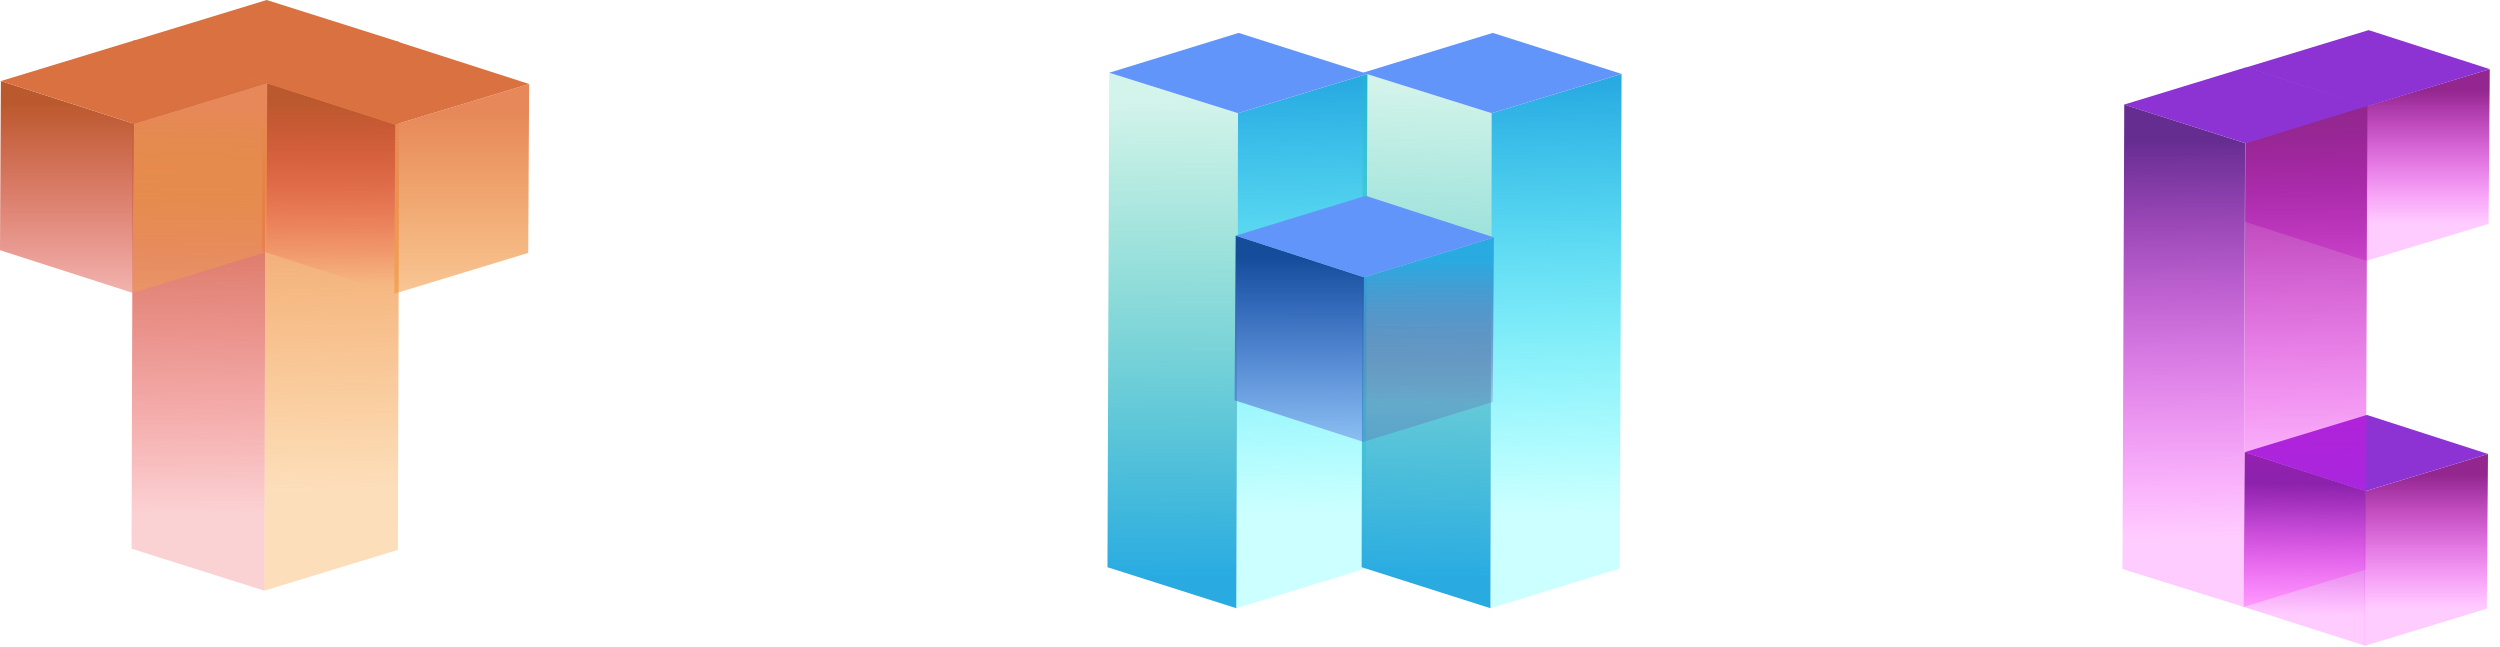 <svg width="228" height="59" viewBox="0 0 228 59" fill="none" xmlns="http://www.w3.org/2000/svg">
<path d="M36.423 3.831L36.287 50.148L24.101 53.87L24.237 7.553L36.423 3.831Z" fill="url(#paint0_linear)"/>
<path d="M24.237 7.553L24.101 53.87L11.996 50.04L12.132 3.723L24.237 7.553Z" fill="url(#paint1_linear)"/>
<path d="M48.257 7.661L48.175 23.064L35.962 26.787L36.044 11.357L48.257 7.661Z" fill="url(#paint2_linear)"/>
<path d="M36.044 11.357L35.962 26.787L23.885 22.902L23.966 7.472L36.044 11.357Z" fill="url(#paint3_linear)"/>
<path d="M24.372 7.553L24.291 22.983L12.078 26.706L12.186 11.276L24.372 7.553Z" fill="url(#paint4_linear)"/>
<path d="M12.186 11.276L12.078 26.706L0 22.821L0.081 7.391L12.186 11.276Z" fill="url(#paint5_linear)"/>
<path d="M24.318 0L36.423 3.831L24.237 7.553L12.132 3.723L24.318 0Z" fill="#DA7140"/>
<path d="M36.179 3.776L48.257 7.661L36.044 11.357L23.966 7.472L36.179 3.776Z" fill="#DA7140"/>
<path d="M12.294 3.668L24.372 7.553L12.186 11.276L0.081 7.391L12.294 3.668Z" fill="#DA7140"/>
<path d="M227.067 6.306L226.959 20.414L215.802 23.786L215.856 9.678L227.067 6.306Z" fill="url(#paint6_linear)"/>
<path d="M215.856 9.705L215.802 23.786L204.753 20.225L204.861 6.117L215.856 9.705Z" fill="url(#paint7_linear)"/>
<path d="M216.018 2.746L227.067 6.306L215.856 9.705L204.861 6.145L216.018 2.746Z" fill="#8D33D3"/>
<path d="M226.904 41.401L226.796 55.51L215.639 58.908L215.693 44.8L226.904 41.401Z" fill="url(#paint8_linear)"/>
<path d="M215.72 44.773L215.666 58.882L204.618 55.348L204.726 41.24L215.72 44.773Z" fill="url(#paint9_linear)"/>
<path d="M215.856 37.841L226.904 41.402L215.693 44.8L204.699 41.24L215.856 37.841Z" fill="#8D33D3"/>
<path d="M215.91 9.651L215.748 51.949L204.618 55.348L204.78 13.05L215.91 9.651Z" fill="url(#paint10_linear)"/>
<path d="M204.753 13.05L204.618 55.348L193.569 51.895L193.731 9.543L204.753 13.05Z" fill="url(#paint11_linear)"/>
<path d="M204.807 6.145L215.91 9.651L204.753 13.05L193.704 9.543L204.807 6.145Z" fill="#8D33D3"/>
<path d="M124.706 6.74L124.548 51.835L112.748 55.47L112.906 10.322L124.706 6.74Z" fill="url(#paint12_linear)"/>
<path d="M112.906 10.323L112.748 55.47L101 51.73L101.158 6.635L112.906 10.323Z" fill="url(#paint13_linear)"/>
<path d="M112.959 3L124.706 6.74L112.906 10.323L101.158 6.635L112.959 3Z" fill="#6295FA"/>
<path d="M147.886 6.74L147.728 51.835L135.927 55.47L136.033 10.322L147.886 6.74Z" fill="url(#paint14_linear)"/>
<path d="M136.033 10.323L135.927 55.47L124.18 51.73L124.285 6.635L136.033 10.323Z" fill="url(#paint15_linear)"/>
<path d="M136.138 3L147.886 6.74L136.033 10.323L124.285 6.635L136.138 3Z" fill="#6295FA"/>
<path d="M136.244 21.649L136.138 36.663L124.338 40.298L124.39 25.284L136.244 21.649Z" fill="url(#paint16_linear)"/>
<path d="M124.39 25.284L124.337 40.298L112.59 36.505L112.695 21.491L124.39 25.284Z" fill="url(#paint17_linear)"/>
<path d="M124.548 17.856L136.243 21.649L124.39 25.284L112.695 21.491L124.548 17.856Z" fill="#6295FA"/>
<defs>
<linearGradient id="paint0_linear" x1="29.925" y1="4.921" x2="30.488" y2="44.871" gradientUnits="userSpaceOnUse">
<stop stop-color="#E68859"/>
<stop offset="1" stop-color="#F7931E" stop-opacity="0.3"/>
</linearGradient>
<linearGradient id="paint1_linear" x1="17.913" y1="7.36" x2="18.289" y2="46.933" gradientUnits="userSpaceOnUse">
<stop stop-color="#BB592E"/>
<stop offset="0.999" stop-color="#ED1C24" stop-opacity="0.2"/>
</linearGradient>
<linearGradient id="paint2_linear" x1="42.109" y1="10.161" x2="42.109" y2="34.048" gradientUnits="userSpaceOnUse">
<stop stop-color="#E68859"/>
<stop offset="1" stop-color="#F7931E" stop-opacity="0.3"/>
</linearGradient>
<linearGradient id="paint3_linear" x1="29.964" y1="9.215" x2="29.964" y2="25.945" gradientUnits="userSpaceOnUse">
<stop stop-color="#BB592E"/>
<stop offset="1" stop-color="#ED1C24" stop-opacity="0"/>
</linearGradient>
<linearGradient id="paint4_linear" x1="18.234" y1="9.688" x2="18.234" y2="23.014" gradientUnits="userSpaceOnUse">
<stop stop-color="#E68859"/>
<stop offset="1" stop-color="#FBB03B" stop-opacity="0.3"/>
</linearGradient>
<linearGradient id="paint5_linear" x1="6.088" y1="9.478" x2="6.088" y2="36.845" gradientUnits="userSpaceOnUse">
<stop stop-color="#BB592E"/>
<stop offset="1" stop-color="#ED1C24" stop-opacity="0"/>
</linearGradient>
<linearGradient id="paint6_linear" x1="221.438" y1="8.243" x2="221.438" y2="20.419" gradientUnits="userSpaceOnUse">
<stop stop-color="#93278F"/>
<stop offset="1" stop-color="#FF00FF" stop-opacity="0.2"/>
</linearGradient>
<linearGradient id="paint7_linear" x1="210.315" y1="8.051" x2="210.315" y2="33.056" gradientUnits="userSpaceOnUse">
<stop stop-color="#662D91"/>
<stop offset="1" stop-color="#FF00FF" stop-opacity="0"/>
</linearGradient>
<linearGradient id="paint8_linear" x1="221.286" y1="43.333" x2="221.286" y2="55.508" gradientUnits="userSpaceOnUse">
<stop stop-color="#93278F"/>
<stop offset="1" stop-color="#FF00FF" stop-opacity="0.2"/>
</linearGradient>
<linearGradient id="paint9_linear" x1="210.273" y1="44.134" x2="210.101" y2="56.1" gradientUnits="userSpaceOnUse">
<stop stop-color="#662D91"/>
<stop offset="1" stop-color="#FF00FF" stop-opacity="0.2"/>
</linearGradient>
<linearGradient id="paint10_linear" x1="209.953" y1="10.637" x2="210.468" y2="47.139" gradientUnits="userSpaceOnUse">
<stop stop-color="#93278F"/>
<stop offset="1" stop-color="#FF00FF" stop-opacity="0.2"/>
</linearGradient>
<linearGradient id="paint11_linear" x1="198.978" y1="12.866" x2="199.321" y2="49.023" gradientUnits="userSpaceOnUse">
<stop stop-color="#662D91"/>
<stop offset="1" stop-color="#FF00FF" stop-opacity="0.2"/>
</linearGradient>
<linearGradient id="paint12_linear" x1="118.404" y1="7.782" x2="118.955" y2="46.696" gradientUnits="userSpaceOnUse">
<stop stop-color="#29ABE2"/>
<stop offset="1" stop-color="#00FFFF" stop-opacity="0.2"/>
</linearGradient>
<linearGradient id="paint13_linear" x1="106.857" y1="52.633" x2="107.041" y2="8.995" gradientUnits="userSpaceOnUse">
<stop stop-color="#29ABE2"/>
<stop offset="1" stop-color="#24C69B" stop-opacity="0.2"/>
</linearGradient>
<linearGradient id="paint14_linear" x1="141.56" y1="7.782" x2="142.111" y2="46.696" gradientUnits="userSpaceOnUse">
<stop stop-color="#29ABE2"/>
<stop offset="1" stop-color="#00FFFF" stop-opacity="0.2"/>
</linearGradient>
<linearGradient id="paint15_linear" x1="129.751" y1="52.651" x2="130.487" y2="7.54" gradientUnits="userSpaceOnUse">
<stop stop-color="#29ABE2"/>
<stop offset="1" stop-color="#24C69B" stop-opacity="0.2"/>
</linearGradient>
<linearGradient id="paint16_linear" x1="130.285" y1="23.731" x2="130.285" y2="36.712" gradientUnits="userSpaceOnUse">
<stop stop-color="#29ABE2"/>
<stop offset="1" stop-color="#662D91" stop-opacity="0.2"/>
</linearGradient>
<linearGradient id="paint17_linear" x1="118.499" y1="23.526" x2="118.499" y2="50.184" gradientUnits="userSpaceOnUse">
<stop stop-color="#154D9B"/>
<stop offset="1" stop-color="#7B61FF" stop-opacity="0"/>
</linearGradient>
</defs>
</svg>
